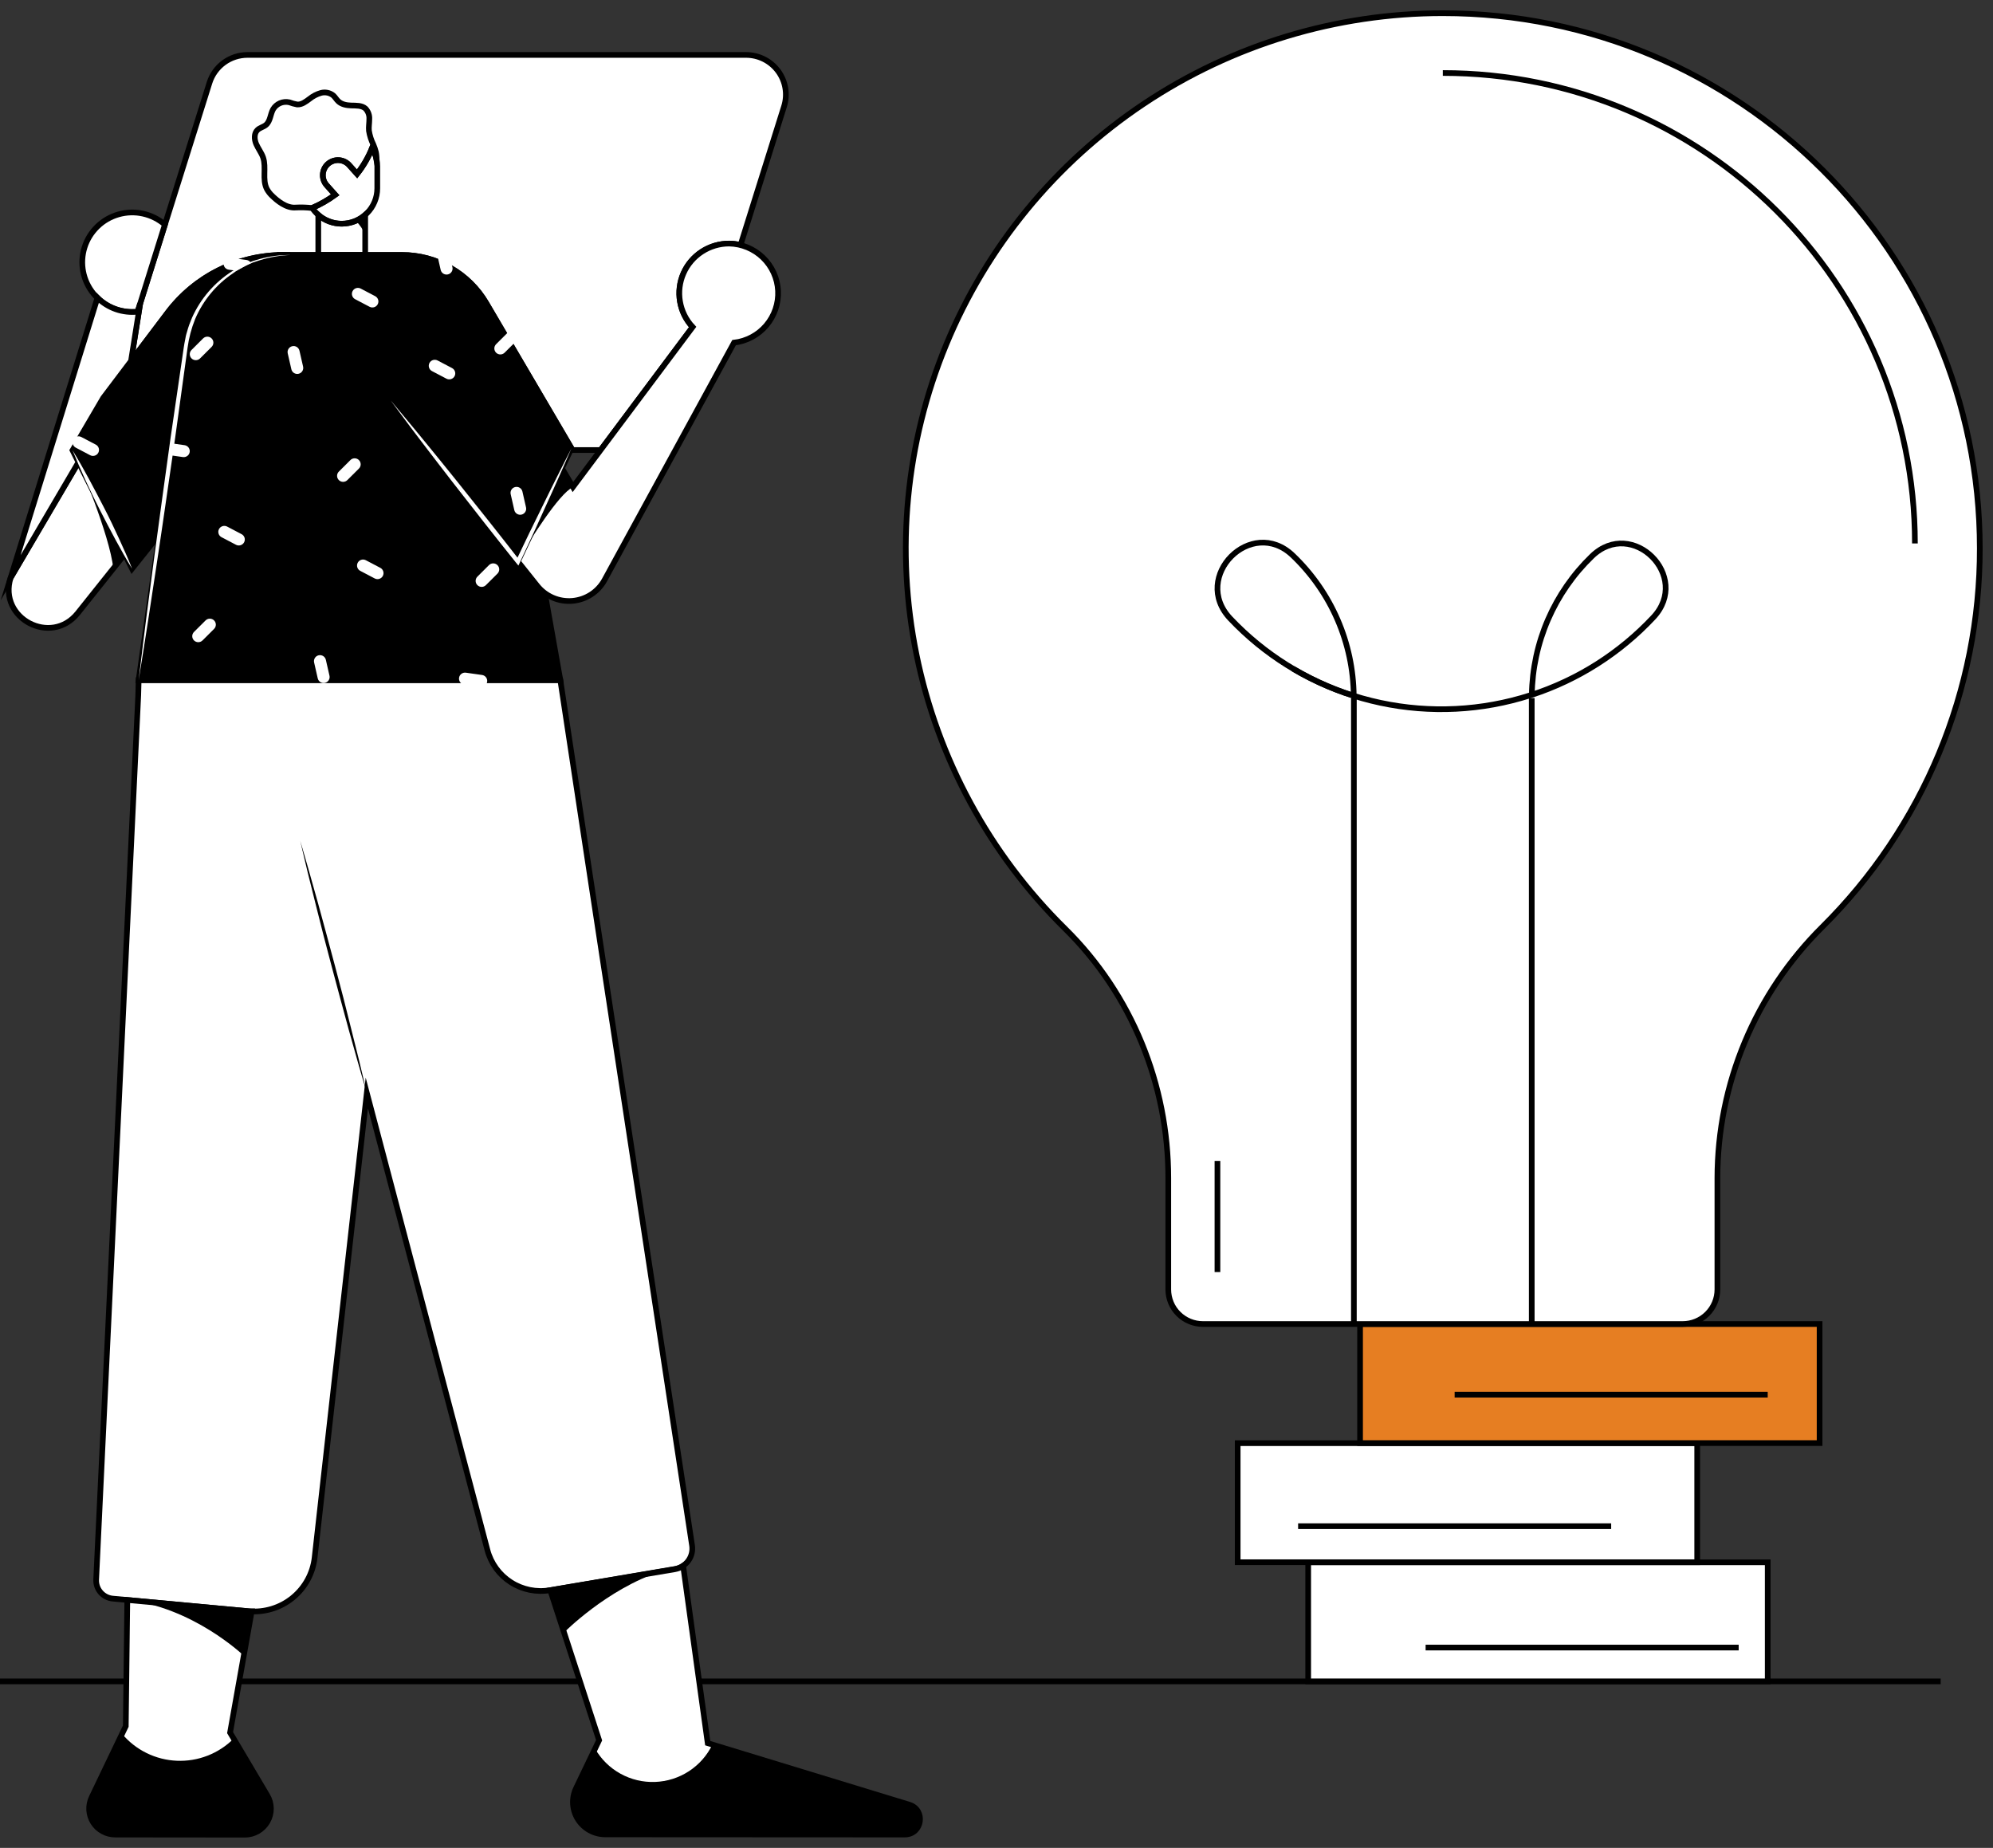 <svg width="151" height="140" viewBox="0 0 151 140" fill="none" xmlns="http://www.w3.org/2000/svg">
<rect x="0" y="0" width="151" height="140" fill="#333333" stroke="none"/>
<path d="M9.574 127.384H0" stroke="black" stroke-width="0.43" stroke-miterlimit="10"/>
<path d="M43.941 127.384H18.123" stroke="black" stroke-width="0.43" stroke-miterlimit="10"/>
<path d="M147.036 127.384H52.973" stroke="black" stroke-width="0.43" stroke-miterlimit="10"/>
<path d="M133.931 118.363H99.115V127.382H133.931V118.363Z" fill="white" stroke="black" stroke-width="0.43" stroke-miterlimit="10"/>
<path d="M128.589 109.337H93.773V118.356H128.589V109.337Z" fill="white" stroke="black" stroke-width="0.43" stroke-miterlimit="10"/>
<path d="M137.862 100.31H103.046V109.329H137.862V100.31Z" fill="#E67E22" stroke="black" stroke-width="0.43" stroke-miterlimit="10"/>
<path d="M150 41.542C150 19.151 131.785 1 109.315 1C101.25 0.999 93.366 3.388 86.665 7.861C79.965 12.335 74.75 18.692 71.684 26.126C68.617 33.559 67.837 41.733 69.442 49.609C71.047 57.486 74.966 64.709 80.7 70.361C85.749 75.338 88.516 82.176 88.516 89.253V97.692C88.516 98.037 88.584 98.377 88.716 98.695C88.848 99.013 89.042 99.302 89.287 99.545C89.531 99.788 89.821 99.981 90.14 100.112C90.459 100.243 90.801 100.311 91.147 100.31H127.492C128.188 100.31 128.857 100.034 129.349 99.543C129.842 99.052 130.119 98.387 130.119 97.692V89.251C130.123 85.716 130.827 82.216 132.19 78.953C133.554 75.689 135.55 72.725 138.064 70.231C141.854 66.47 144.86 61.999 146.909 57.075C148.957 52.151 150.008 46.872 150 41.542Z" fill="white" stroke="black" stroke-width="0.43" stroke-miterlimit="10"/>
<path d="M116.053 100.31V52.884" stroke="black" stroke-width="0.43" stroke-miterlimit="10"/>
<path d="M97.956 50.656C101.262 52.613 105.024 53.672 108.869 53.729C112.713 53.786 116.506 52.838 119.868 50.98M109.315 5.531C129.07 5.531 145.084 21.489 145.084 41.174M116.059 52.643C119.573 51.489 122.738 49.472 125.262 46.777C128.171 43.674 123.666 39.181 120.612 42.141C119.197 43.508 118.068 45.138 117.286 46.94C116.505 48.742 116.088 50.68 116.059 52.643Z" stroke="black" stroke-width="0.43" stroke-miterlimit="10"/>
<path d="M92.24 87.953V96.373" stroke="black" stroke-width="0.43" stroke-miterlimit="10"/>
<path d="M110.211 105.663H133.931" stroke="black" stroke-width="0.43" stroke-miterlimit="10"/>
<path d="M98.352 115.626H122.071" stroke="black" stroke-width="0.43" stroke-miterlimit="10"/>
<path d="M108.012 124.821H131.731" stroke="black" stroke-width="0.43" stroke-miterlimit="10"/>
<path d="M102.577 100.31V52.884" stroke="black" stroke-width="0.43" stroke-miterlimit="10"/>
<path d="M93.215 46.868C95.782 49.58 99.001 51.593 102.567 52.719C102.547 50.73 102.129 48.765 101.337 46.939C100.545 45.113 99.395 43.463 97.954 42.086C94.81 39.069 90.215 43.704 93.215 46.868Z" stroke="black" stroke-width="0.43" stroke-miterlimit="10"/>
<path d="M52.435 117.092L44.818 67.108L42.454 51.526H10.505L10.474 52.673L7.286 119.671C7.269 120.027 7.39 120.375 7.625 120.644C7.859 120.913 8.189 121.081 8.545 121.114L18.83 122.069C20.033 122.18 21.231 121.816 22.168 121.056C23.105 120.296 23.705 119.2 23.839 118.003L27.792 82.806L36.93 117.436C37.196 118.442 37.83 119.312 38.709 119.875C39.587 120.438 40.645 120.652 41.674 120.476L51.141 118.869C51.547 118.8 51.91 118.576 52.151 118.243C52.394 117.911 52.495 117.498 52.435 117.092Z" fill="white" stroke="black" stroke-width="0.43" stroke-miterlimit="10"/>
<path d="M68.883 136.722L53.62 132.063L51.76 118.631C51.574 118.759 51.363 118.845 51.141 118.884L41.692 120.476L45.391 131.843L43.646 135.481C43.468 135.853 43.388 136.264 43.413 136.675C43.437 137.087 43.566 137.486 43.786 137.834C44.007 138.183 44.312 138.47 44.674 138.67C45.036 138.869 45.443 138.974 45.857 138.975L68.539 138.987C69.878 138.99 70.161 137.116 68.883 136.722ZM17.432 131.266L19.067 122.079C18.988 122.079 18.91 122.079 18.83 122.069L9.645 121.217L9.53 130.775L6.95 136.161C6.804 136.462 6.737 136.794 6.755 137.128C6.774 137.461 6.877 137.784 7.055 138.067C7.233 138.35 7.48 138.583 7.774 138.744C8.067 138.906 8.397 138.99 8.732 138.99L18.546 139C18.895 139.001 19.238 138.909 19.54 138.735C19.842 138.56 20.093 138.309 20.266 138.007C20.439 137.705 20.529 137.363 20.526 137.015C20.524 136.667 20.429 136.326 20.251 136.026L17.432 131.266ZM56.524 4.162H18.751C18.108 4.162 17.483 4.366 16.965 4.745C16.447 5.125 16.064 5.659 15.872 6.27L10.62 22.997L9.928 27.356L12.715 23.669C13.729 22.327 15.04 21.236 16.546 20.481C18.052 19.726 19.712 19.327 21.398 19.316H30.449C31.741 19.314 33.011 19.651 34.133 20.291C35.254 20.931 36.187 21.853 36.84 22.965L43.297 33.966L43.235 34.096H45.508L52.475 24.777C51.974 24.241 51.642 23.57 51.519 22.848C51.395 22.126 51.486 21.384 51.78 20.712C52.074 20.041 52.558 19.47 53.173 19.068C53.788 18.667 54.507 18.454 55.242 18.454C55.534 18.455 55.826 18.49 56.11 18.557L59.403 8.065C59.545 7.615 59.578 7.138 59.5 6.673C59.422 6.208 59.236 5.767 58.956 5.387C58.675 5.007 58.309 4.698 57.887 4.485C57.464 4.272 56.998 4.161 56.524 4.162Z" fill="white" stroke="black" stroke-width="0.43" stroke-miterlimit="10"/>
<path d="M43.297 33.961L36.84 22.965C36.188 21.855 35.255 20.935 34.136 20.295C33.016 19.655 31.748 19.319 30.457 19.319H21.405L21.425 19.344C19.604 19.474 17.882 20.222 16.547 21.463C15.212 22.705 14.344 24.365 14.089 26.166L10.505 51.526H42.454L40.415 40.044C41.425 37.895 42.654 35.29 43.297 33.961ZM28.535 12.091C28.522 12.024 28.505 11.959 28.488 11.894C28.484 11.879 28.48 11.863 28.477 11.848C28.458 11.786 28.437 11.726 28.415 11.666C28.41 11.65 28.404 11.634 28.397 11.618C28.373 11.558 28.348 11.502 28.322 11.443L28.298 11.398C28.27 11.342 28.24 11.287 28.208 11.232L28.196 11.212C27.912 11.918 27.527 12.579 27.054 13.176L26.486 12.542C26.388 12.424 26.266 12.327 26.129 12.257C25.992 12.187 25.843 12.146 25.689 12.134C25.536 12.123 25.382 12.143 25.236 12.193C25.09 12.242 24.956 12.32 24.841 12.422C24.727 12.524 24.634 12.648 24.568 12.787C24.503 12.926 24.466 13.076 24.46 13.229C24.453 13.383 24.478 13.535 24.533 13.679C24.587 13.822 24.67 13.953 24.776 14.064L25.398 14.756C24.855 15.151 24.27 15.486 23.654 15.755C23.9 16.122 24.232 16.423 24.623 16.631C25.013 16.839 25.449 16.948 25.892 16.948C26.606 16.948 27.291 16.665 27.796 16.162C28.301 15.659 28.585 14.977 28.585 14.265V12.601C28.585 12.43 28.568 12.259 28.535 12.091Z" stroke="black" stroke-width="0.43" stroke-miterlimit="10"/>
<path d="M24.776 14.064C24.67 13.953 24.587 13.822 24.533 13.679C24.479 13.535 24.454 13.383 24.46 13.229C24.466 13.076 24.503 12.926 24.568 12.787C24.634 12.648 24.727 12.524 24.842 12.422C24.956 12.32 25.09 12.242 25.236 12.193C25.382 12.143 25.536 12.123 25.689 12.134C25.843 12.146 25.992 12.187 26.129 12.257C26.266 12.327 26.388 12.424 26.486 12.542L27.054 13.176C27.526 12.579 27.909 11.917 28.191 11.21C28.354 11.482 28.467 11.78 28.525 12.091C28.535 11.893 28.518 11.696 28.475 11.503C28.428 11.315 28.364 11.131 28.287 10.953C28.123 10.623 28.011 10.271 27.953 9.907C27.926 9.616 27.981 9.323 27.981 9.031C27.991 8.884 27.971 8.738 27.921 8.6C27.872 8.462 27.794 8.335 27.694 8.228C27.41 7.974 26.982 8.004 26.6 7.992C26.249 7.981 25.877 7.911 25.625 7.668C25.484 7.535 25.391 7.358 25.247 7.23C25.118 7.128 24.967 7.057 24.806 7.024C24.645 6.991 24.478 6.996 24.319 7.039C24.002 7.129 23.707 7.283 23.452 7.49C23.17 7.698 22.866 7.939 22.515 7.916C22.311 7.878 22.11 7.822 21.916 7.749C21.681 7.697 21.436 7.72 21.216 7.815C20.996 7.911 20.811 8.073 20.69 8.28C20.476 8.666 20.486 9.187 20.144 9.468C19.957 9.623 19.697 9.671 19.518 9.836C19.236 10.095 19.259 10.555 19.409 10.908C19.56 11.26 19.81 11.573 19.934 11.931C20.192 12.695 19.852 13.595 20.216 14.314C20.325 14.514 20.466 14.695 20.635 14.85C20.989 15.196 21.699 15.795 22.419 15.722C22.828 15.701 23.238 15.715 23.646 15.761C24.263 15.493 24.848 15.158 25.393 14.763L24.776 14.064ZM25.892 16.948C25.238 16.95 24.606 16.713 24.115 16.282V19.321H27.669V16.277C27.179 16.71 26.547 16.949 25.892 16.948Z" stroke="black" stroke-width="0.43" stroke-miterlimit="10"/>
<path d="M26.959 16.728C27.249 17.025 27.489 17.368 27.669 17.742V16.281C27.457 16.466 27.218 16.617 26.959 16.728Z" fill="black"/>
<path d="M14.089 26.162C14.358 24.262 15.306 22.523 16.759 21.265C18.212 20.007 20.073 19.314 21.998 19.314H21.477C19.777 19.314 18.102 19.707 16.581 20.463C15.06 21.219 13.737 22.316 12.715 23.669L7.819 30.147L5.494 34.114L10.003 43.088L12.053 40.517L14.089 26.162Z" stroke="black" stroke-width="0.43" stroke-miterlimit="10"/>
<path d="M68.883 136.722L53.974 132.169C53.578 132.992 52.963 133.69 52.196 134.19C51.43 134.689 50.541 134.97 49.626 135.003C48.711 135.036 47.805 134.819 47.004 134.375C46.204 133.932 45.541 133.279 45.086 132.487L43.65 135.482C43.472 135.855 43.391 136.266 43.416 136.677C43.44 137.089 43.569 137.487 43.79 137.836C44.01 138.185 44.316 138.472 44.678 138.672C45.04 138.871 45.447 138.976 45.86 138.977L68.543 138.988C69.879 138.99 70.161 137.116 68.883 136.722Z" fill="black"/>
<path d="M10.427 23.616L12.494 17.016C12.02 16.607 11.45 16.321 10.837 16.186C10.224 16.05 9.586 16.069 8.982 16.24C8.378 16.411 7.826 16.729 7.377 17.166C6.927 17.603 6.593 18.144 6.406 18.741C6.218 19.339 6.183 19.973 6.303 20.587C6.423 21.202 6.695 21.776 7.093 22.26C7.492 22.744 8.005 23.121 8.587 23.357C9.168 23.594 9.799 23.683 10.424 23.616H10.427Z" fill="white" stroke="black" stroke-width="0.43" stroke-miterlimit="10"/>
<path d="M20.251 136.018L17.703 131.722C17.141 132.283 16.468 132.723 15.727 133.011C14.986 133.3 14.192 133.431 13.397 133.397C12.602 133.364 11.823 133.165 11.109 132.815C10.395 132.464 9.763 131.97 9.251 131.362L6.95 136.161C6.804 136.462 6.737 136.794 6.755 137.128C6.774 137.461 6.877 137.784 7.055 138.067C7.233 138.35 7.48 138.583 7.774 138.744C8.067 138.906 8.397 138.99 8.732 138.99L18.546 139C18.896 139.001 19.241 138.91 19.544 138.735C19.847 138.56 20.099 138.309 20.272 138.005C20.446 137.702 20.535 137.358 20.531 137.009C20.527 136.66 20.431 136.318 20.251 136.018ZM41.692 120.476L42.738 123.679C42.738 123.679 45.957 120.41 50.038 119.06L41.692 120.476Z" fill="black"/>
<path d="M55.244 18.452C54.509 18.452 53.789 18.666 53.175 19.067C52.56 19.468 52.075 20.039 51.782 20.711C51.488 21.382 51.397 22.124 51.521 22.846C51.644 23.568 51.976 24.239 52.477 24.775L43.409 36.896L42.574 35.473C41.504 37.721 39.979 40.965 39.234 42.542L40.697 44.373C41.013 44.77 41.422 45.083 41.889 45.284C42.355 45.485 42.865 45.567 43.371 45.524C43.878 45.48 44.366 45.312 44.791 45.034C45.216 44.756 45.565 44.377 45.807 43.932L46.642 42.402L55.616 25.96C56.568 25.848 57.441 25.381 58.06 24.651C58.678 23.922 58.996 22.986 58.949 22.033C58.902 21.079 58.493 20.179 57.805 19.514C57.117 18.85 56.202 18.47 55.244 18.452Z" fill="white" stroke="black" stroke-width="0.43" stroke-miterlimit="10"/>
<path d="M42.573 35.477C41.589 37.542 40.225 40.449 39.437 42.133C40.141 40.96 42.325 37.425 43.407 36.904L42.573 35.477Z" fill="black"/>
<path d="M5.951 35.017L0.805 43.775C-0.15 46.855 3.877 48.975 5.891 46.451L7.132 44.895L9.453 41.986L5.951 35.017Z" fill="white" stroke="black" stroke-width="0.43" stroke-miterlimit="10"/>
<path d="M5.951 35.017C5.951 35.017 8.309 40.482 8.586 43.081L9.46 41.986L5.951 35.017ZM9.478 121.2L19.065 122.09L18.469 125.437C18.469 125.437 14.601 121.716 9.478 121.2ZM27.792 82.806C27.555 82.017 27.332 81.225 27.102 80.433L26.434 78.055C25.995 76.468 25.576 74.876 25.147 73.286C24.718 71.697 24.312 70.1 23.914 68.502L23.316 66.106C23.128 65.304 22.929 64.505 22.747 63.702C22.984 64.49 23.206 65.284 23.435 66.075L24.103 68.454C24.542 70.04 24.961 71.632 25.392 73.223C25.823 74.814 26.227 76.408 26.623 78.006L27.221 80.403C27.409 81.206 27.608 82.004 27.792 82.806Z" fill="black"/>
<path d="M5.494 34.114L7.818 30.147L9.926 27.356L10.619 22.997L10.425 23.616C9.871 23.675 9.311 23.611 8.785 23.428C8.259 23.244 7.781 22.947 7.386 22.556L0.805 43.775L5.945 35.017L5.494 34.114Z" fill="white" stroke="black" stroke-width="0.43" stroke-miterlimit="10"/>
<g style="mix-blend-mode:darken">
<path d="M40.704 44.377L39.241 42.547C39.533 41.921 39.952 41.031 40.41 40.051L40.55 39.755C40.769 39.289 40.996 38.806 41.218 38.324L41.288 38.174C41.328 38.087 41.37 38.008 41.41 37.913C41.45 37.818 41.48 37.768 41.514 37.695L41.672 37.362C41.684 37.337 41.696 37.314 41.706 37.289L41.873 36.956L41.958 36.776L42.068 36.54L42.163 36.342C42.297 36.057 42.427 35.783 42.552 35.522L42.566 35.495C42.846 34.904 43.095 34.382 43.291 33.979L36.84 22.965C36.188 21.855 35.255 20.935 34.136 20.295C33.016 19.655 31.748 19.319 30.457 19.319H21.407C19.721 19.331 18.06 19.729 16.554 20.484C15.048 21.239 13.737 22.33 12.723 23.672L7.819 30.147L5.494 34.114L10.003 43.088L12.053 40.517L10.497 51.533H42.454L41.285 44.945C41.066 44.783 40.871 44.592 40.704 44.377Z" fill="black"/>
</g>
<path d="M29.604 30.342C30.025 30.841 30.439 31.34 30.852 31.839C31.264 32.338 31.686 32.838 32.089 33.337C32.906 34.343 33.732 35.342 34.54 36.355L36.965 39.394C37.776 40.404 38.565 41.432 39.366 42.451L39.097 42.482L40.123 40.341L41.17 38.209C41.519 37.5 41.864 36.788 42.224 36.082C42.583 35.377 42.933 34.666 43.297 33.964C42.987 34.691 42.663 35.413 42.344 36.139C42.025 36.864 41.696 37.582 41.368 38.302L40.388 40.465L39.386 42.615L39.278 42.848L39.111 42.647C38.306 41.63 37.488 40.627 36.694 39.602L34.3 36.54C33.502 35.518 32.722 34.483 31.932 33.457C31.536 32.942 31.15 32.423 30.763 31.906C30.376 31.388 29.986 30.866 29.604 30.342ZM10.505 51.526C10.682 49.995 10.881 48.466 11.068 46.935L11.668 42.349C12.072 39.292 12.503 36.239 12.922 33.184L13.59 28.606L13.924 26.316C13.947 26.127 13.991 25.934 14.027 25.741L14.082 25.451C14.101 25.355 14.134 25.263 14.161 25.168C14.219 24.98 14.264 24.789 14.336 24.606L14.553 24.06C15.198 22.624 16.249 21.406 17.578 20.555L17.825 20.399C17.908 20.348 17.992 20.308 18.084 20.261L18.344 20.126C18.429 20.079 18.517 20.037 18.608 20.001L19.147 19.78L19.705 19.614C20.454 19.409 21.229 19.31 22.006 19.321C21.234 19.348 20.47 19.476 19.732 19.702L19.174 19.883L18.65 20.119C18.562 20.158 18.476 20.202 18.394 20.251L18.144 20.392C18.06 20.441 17.977 20.482 17.895 20.535L17.658 20.702C16.384 21.556 15.386 22.761 14.785 24.17C14.502 24.875 14.308 25.612 14.208 26.365L13.892 28.654L13.261 33.237C12.815 36.287 12.386 39.342 11.925 42.389L11.23 46.962C10.991 48.481 10.759 50.005 10.505 51.526ZM5.494 34.114C5.935 34.829 6.346 35.562 6.745 36.297C7.144 37.033 7.528 37.778 7.914 38.523C8.3 39.269 8.657 40.021 9.008 40.785C9.358 41.549 9.704 42.307 10.009 43.088C9.569 42.372 9.158 41.642 8.759 40.905C8.36 40.168 7.976 39.425 7.59 38.678C7.204 37.931 6.847 37.181 6.494 36.419C6.142 35.656 5.815 34.888 5.494 34.114Z" fill="white"/>
<g clip-path="url(#clip0_21672_127027)">
<path d="M27.194 34.858L27.192 34.855C27.014 34.678 26.726 34.678 26.548 34.855L25.672 35.729C25.494 35.906 25.494 36.193 25.672 36.37L25.674 36.373C25.852 36.55 26.14 36.55 26.317 36.373L27.194 35.499C27.372 35.322 27.372 35.035 27.194 34.858Z" fill="white"/>
</g>
<path d="M33.154 27.31C32.931 27.193 32.655 27.278 32.538 27.5C32.42 27.722 32.506 27.997 32.728 28.114L33.825 28.69C34.047 28.807 34.323 28.721 34.441 28.5C34.558 28.278 34.472 28.003 34.25 27.886L33.154 27.31Z" fill="white"/>
<path d="M27.33 21.863C27.108 21.746 26.832 21.831 26.715 22.053C26.597 22.275 26.683 22.55 26.905 22.667L28.001 23.242C28.224 23.359 28.5 23.274 28.617 23.052C28.735 22.83 28.649 22.555 28.427 22.439L27.33 21.863Z" fill="white"/>
<path d="M6.162 33.109C5.939 32.992 5.663 33.077 5.546 33.299C5.429 33.521 5.514 33.796 5.737 33.913L6.833 34.489C7.056 34.606 7.331 34.52 7.449 34.298C7.566 34.077 7.481 33.802 7.258 33.685L6.162 33.109Z" fill="white"/>
<path d="M17.209 39.894C16.986 39.777 16.711 39.862 16.593 40.084C16.476 40.306 16.561 40.581 16.784 40.698L17.88 41.273C18.103 41.391 18.379 41.305 18.496 41.083C18.613 40.861 18.528 40.587 18.305 40.47L17.209 39.894Z" fill="white"/>
<path d="M27.718 42.444C27.496 42.327 27.22 42.412 27.103 42.634C26.985 42.856 27.071 43.131 27.293 43.248L28.39 43.824C28.612 43.941 28.888 43.855 29.005 43.634C29.123 43.412 29.037 43.137 28.815 43.02L27.718 42.444Z" fill="white"/>
<path d="M36.395 52.037C36.644 52.072 36.875 51.899 36.91 51.651C36.945 51.403 36.772 51.173 36.523 51.137L35.296 50.964C35.047 50.928 34.816 51.101 34.781 51.35C34.745 51.598 34.919 51.828 35.168 51.863L36.395 52.037Z" fill="white"/>
<path d="M39.108 25.847C39.285 25.669 39.285 25.382 39.108 25.204C38.929 25.027 38.641 25.027 38.463 25.204L37.587 26.077C37.409 26.255 37.409 26.542 37.587 26.72C37.765 26.897 38.053 26.897 38.231 26.72L39.108 25.847Z" fill="white"/>
<path d="M34.003 19.042C33.947 18.797 33.703 18.644 33.457 18.7C33.212 18.755 33.058 18.999 33.114 19.243L33.388 20.447C33.444 20.692 33.688 20.845 33.934 20.79C34.179 20.734 34.333 20.491 34.277 20.246L34.003 19.042Z" fill="white"/>
<path d="M22.689 26.571C22.634 26.326 22.389 26.173 22.144 26.229C21.898 26.284 21.744 26.527 21.8 26.772L22.075 27.976C22.131 28.221 22.375 28.374 22.62 28.319C22.866 28.263 23.02 28.02 22.964 27.775L22.689 26.571Z" fill="white"/>
<path d="M39.581 37.24C39.525 36.995 39.281 36.842 39.035 36.898C38.79 36.953 38.636 37.197 38.692 37.441L38.966 38.645C39.022 38.89 39.266 39.043 39.512 38.988C39.757 38.932 39.911 38.689 39.855 38.444L39.581 37.24Z" fill="white"/>
<path d="M24.688 49.989C24.633 49.744 24.388 49.591 24.143 49.646C23.897 49.702 23.744 49.945 23.799 50.19L24.074 51.394C24.13 51.639 24.374 51.792 24.619 51.736C24.865 51.681 25.019 51.437 24.963 51.193L24.688 49.989Z" fill="white"/>
<path d="M16.033 26.282C16.211 26.104 16.211 25.817 16.033 25.639C15.855 25.462 15.566 25.462 15.388 25.639L14.512 26.512C14.334 26.69 14.334 26.977 14.512 27.155C14.69 27.332 14.979 27.332 15.157 27.155L16.033 26.282Z" fill="white"/>
<path d="M37.691 43.458C37.869 43.28 37.869 42.993 37.691 42.815C37.513 42.638 37.224 42.638 37.046 42.815L36.17 43.688C35.992 43.866 35.992 44.153 36.17 44.331C36.348 44.508 36.636 44.508 36.814 44.331L37.691 43.458Z" fill="white"/>
<path d="M16.22 47.647C16.398 47.469 16.398 47.182 16.22 47.004C16.042 46.827 15.754 46.827 15.576 47.004L14.699 47.877C14.521 48.055 14.521 48.343 14.699 48.52C14.877 48.697 15.166 48.697 15.344 48.52L16.22 47.647Z" fill="white"/>
<path d="M13.985 33.728L13.039 33.593L12.912 34.493L13.857 34.628C13.916 34.636 13.976 34.633 14.034 34.618C14.093 34.603 14.147 34.577 14.195 34.541C14.243 34.506 14.283 34.461 14.314 34.409C14.344 34.358 14.364 34.301 14.373 34.242C14.381 34.183 14.378 34.123 14.363 34.065C14.348 34.007 14.322 33.953 14.286 33.905C14.25 33.857 14.205 33.817 14.153 33.787C14.102 33.756 14.045 33.736 13.985 33.728ZM19.007 19.916C18.973 19.858 18.927 19.808 18.871 19.77C18.815 19.732 18.751 19.707 18.684 19.697L17.459 19.53C17.339 19.514 17.217 19.545 17.12 19.617C17.024 19.689 16.96 19.797 16.943 19.916C16.926 20.036 16.957 20.157 17.03 20.254C17.102 20.35 17.21 20.414 17.33 20.431L17.9 20.511L19.007 19.916Z" fill="white"/>
<defs>
<clipPath id="clip0_21672_127027">
<rect width="0.912" height="2.146" fill="white" transform="matrix(0.708 0.706 -0.708 0.706 26.87 34.535)"/>
</clipPath>
</defs>
</svg>
